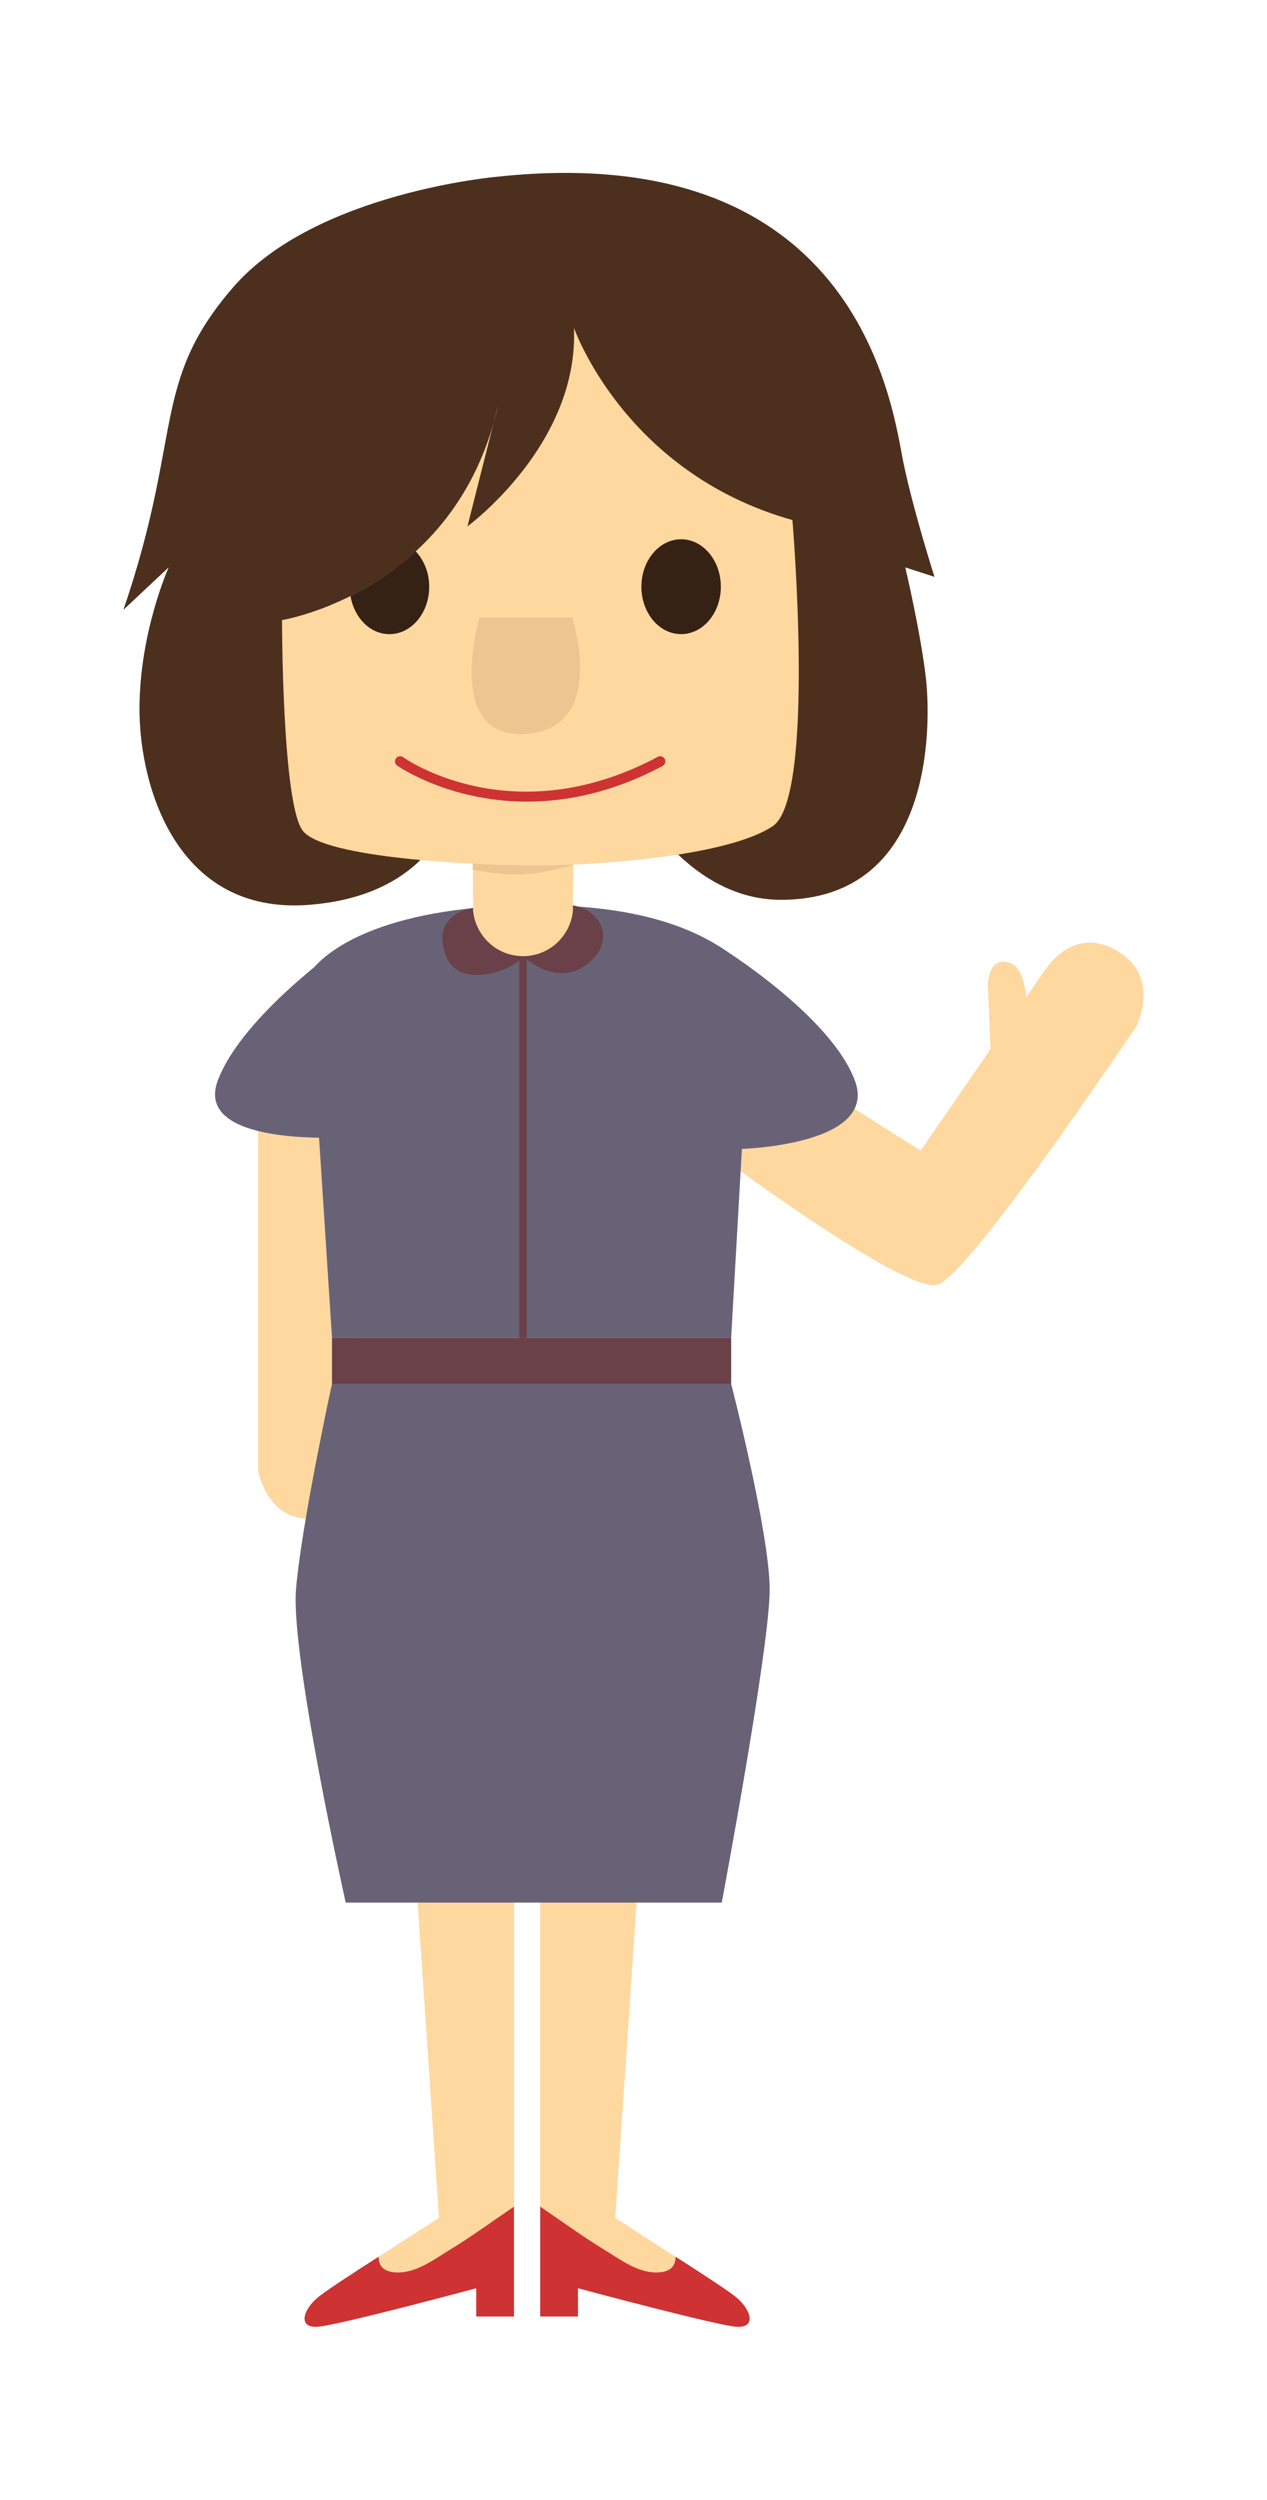 <?xml version="1.0" encoding="UTF-8"?><svg id="Layer_1" xmlns="http://www.w3.org/2000/svg" viewBox="0 0 432 852"><defs><style>.cls-1{fill:#686277;}.cls-2{fill:#6a4148;}.cls-3{fill:#edc591;}.cls-4{fill:#fed89f;}.cls-5{fill:#ce3232;}.cls-6{fill:#352215;}.cls-7{fill:#4c301d;}</style></defs><g><path class="cls-4" d="M245.78,349.01l68.13,43.17s39.94-57.98,42.13-61.21c4.33-6.36,13.01-14.01,25.09-6.76,14.98,9,6.29,25.63,6.29,25.63,0,0-56.62,84.43-67.65,88.02-11.04,3.59-77.77-46.34-77.77-46.34l3.79-42.52Z"/><path class="cls-4" d="M338.11,366.43l-1.3-30.98s.17-9.6,7.37-7.37c7.36,2.27,6.06,21.88,6.06,21.88l-12.13,16.46Z"/></g><path class="cls-4" d="M88.01,363.34v137.91s2.61,15.47,16.23,16.36c13.63,.88,16.78-16.36,16.78-16.36v-141.42l-33.01,3.51Z"/><polygon class="cls-4" points="184.19 520.24 225.91 517.61 209.78 755.95 230.32 769.15 234.91 776.02 225.91 779.75 199.12 771.41 188.37 757.35 184.19 752.1 184.19 752.08 184.19 752.08 184.19 520.24"/><path class="cls-5" d="M205.81,766.64c5.82,3.54,12.29,8.62,19.44,7.81,3.86-.44,5.14-2.59,5.07-5.31,9.41,6,18.97,12.25,21.2,14.27,4.69,4.24,6.15,9.79,0,9.65-6.15-.14-54.45-13.16-54.45-13.16v9.65h-12.88v-37.46c7.2,4.86,14.2,10.04,21.62,14.55Z"/><polygon class="cls-4" points="175.25 520.24 133.53 517.61 149.67 755.95 129.12 769.15 124.53 776.02 133.53 779.75 160.32 771.41 171.08 757.35 175.25 752.1 175.25 752.08 175.25 752.08 175.25 520.24"/><path class="cls-1" d="M119.63,463.33l-6.43,8.32s-10.31,47.15-12.26,69.83c-1.95,22.68,16.93,106.98,16.93,106.98H246.09s16.48-87.51,16.34-106.98c-.14-19.47-13.13-69.83-13.13-69.83l-9.87-7.84-119.8-.48Z"/><path class="cls-1" d="M113.2,455.97H249.3l7.03-123.63s-10.81-16.7-47.07-22.04c-9.19-1.35-19.49-2-30.92-1.78-11.57,.22-21.73,1.25-30.57,2.87-35.37,6.52-42.58,20.95-42.58,20.95l8.01,123.63Z"/><path class="cls-2" d="M169.4,312.52l-7.72-3.11s-15.19,1.54-9.6,16.46c4.33,11.55,23.14,5.08,26.25,0,0,0,11.72,11.64,22.76,2.01,8.72-7.6,4.05-17.99-6.44-19.42-10.49-1.43-25.26,4.05-25.26,4.05Z"/><rect class="cls-2" x="177.06" y="325.67" width="2.56" height="130.3"/><path class="cls-4" d="M195.6,276.05h-34.54l.26,34.54c.96,8.59,8.16,15.3,17.01,15.3s16.05-6.7,17.01-15.3l.26-34.54Z"/><path class="cls-3" d="M195.46,294.91l.14-18.86h-34.54l.15,20.33c15.65,3.23,22.93,1.29,34.24-1.47Z"/><path class="cls-7" d="M169.92,60.19s-62.35,5.27-90.45,37.76c-28.1,32.49-16.9,49.96-37.39,109.89l15.43-14.46s-9.95,22.07-9.95,48.31,12.59,69.96,57.37,66.74c44.79-3.23,50.06-35.68,50.06-35.68l59.62-3.63s18.19,37.57,51.67,37.57c52.35,0,51.18-60.02,49.42-75.53-1.76-15.52-7.03-37.77-7.03-37.77l9.96,3.22s-7.03-21.96-10.54-38.64-13.47-110.95-138.17-97.78Z"/><path class="cls-4" d="M195.69,111.71s17.12,49.4,74.5,65.54c0,0,7.97,94.34-6.66,104.29-14.63,9.96-57.86,13.43-80.13,13.43s-73.19-2.52-80.21-11.89c-7.03-9.37-7.03-71.74-7.03-71.74,0,0,59.72-9.63,73.77-73.66l-10.54,41.72s38.06-27.87,36.3-67.68Z"/><path class="cls-3" d="M163.48,210.47h31.62s12.29,37.79-15.81,39.68c-28.1,1.89-15.81-39.68-15.81-39.68Z"/><path class="cls-6" d="M245.78,199.97c0,8.93-6.06,16.16-13.55,16.16s-13.54-7.23-13.54-16.16,6.07-16.17,13.54-16.17,13.55,7.24,13.55,16.17Z"/><path class="cls-6" d="M132.79,216.14c7.49,0,13.55-7.23,13.55-16.16,0-4.83-1.8-9.11-4.61-12.08-7.42,6.81-15.21,11.73-22.22,15.23,1.23,7.42,6.7,13.01,13.28,13.01Z"/><path class="cls-1" d="M118.08,321.26s-35.48,24.66-43.83,47.05c-8.34,22.39,42.15,19.32,42.15,19.32l1.67-66.37Z"/><path class="cls-1" d="M245.25,322.59s37.9,23.33,46.24,45.72c8.34,22.39-39.96,23.34-39.96,23.34l-6.28-69.07Z"/><rect class="cls-2" x="113.2" y="455.97" width="136.1" height="15.68"/><path class="cls-5" d="M153.63,766.64c-5.82,3.54-12.29,8.62-19.44,7.81-3.86-.44-5.14-2.59-5.07-5.31-9.41,6-18.97,12.25-21.2,14.27-4.69,4.24-6.15,9.79,0,9.65,6.15-.14,54.45-13.16,54.45-13.16v9.65h12.88v-37.46c-7.2,4.86-14.2,10.04-21.62,14.55Z"/><path class="cls-5" d="M179.72,273.22c-26.74,0-44.15-12.15-44.39-12.35-.75-.61-.87-1.71-.26-2.47,.61-.75,1.7-.87,2.45-.27,.55,.4,37.31,26.21,86.75-.17,.85-.46,1.92-.13,2.38,.72,.46,.85,.13,1.92-.72,2.38-17.09,9.12-32.82,12.16-46.2,12.16Z"/></svg>